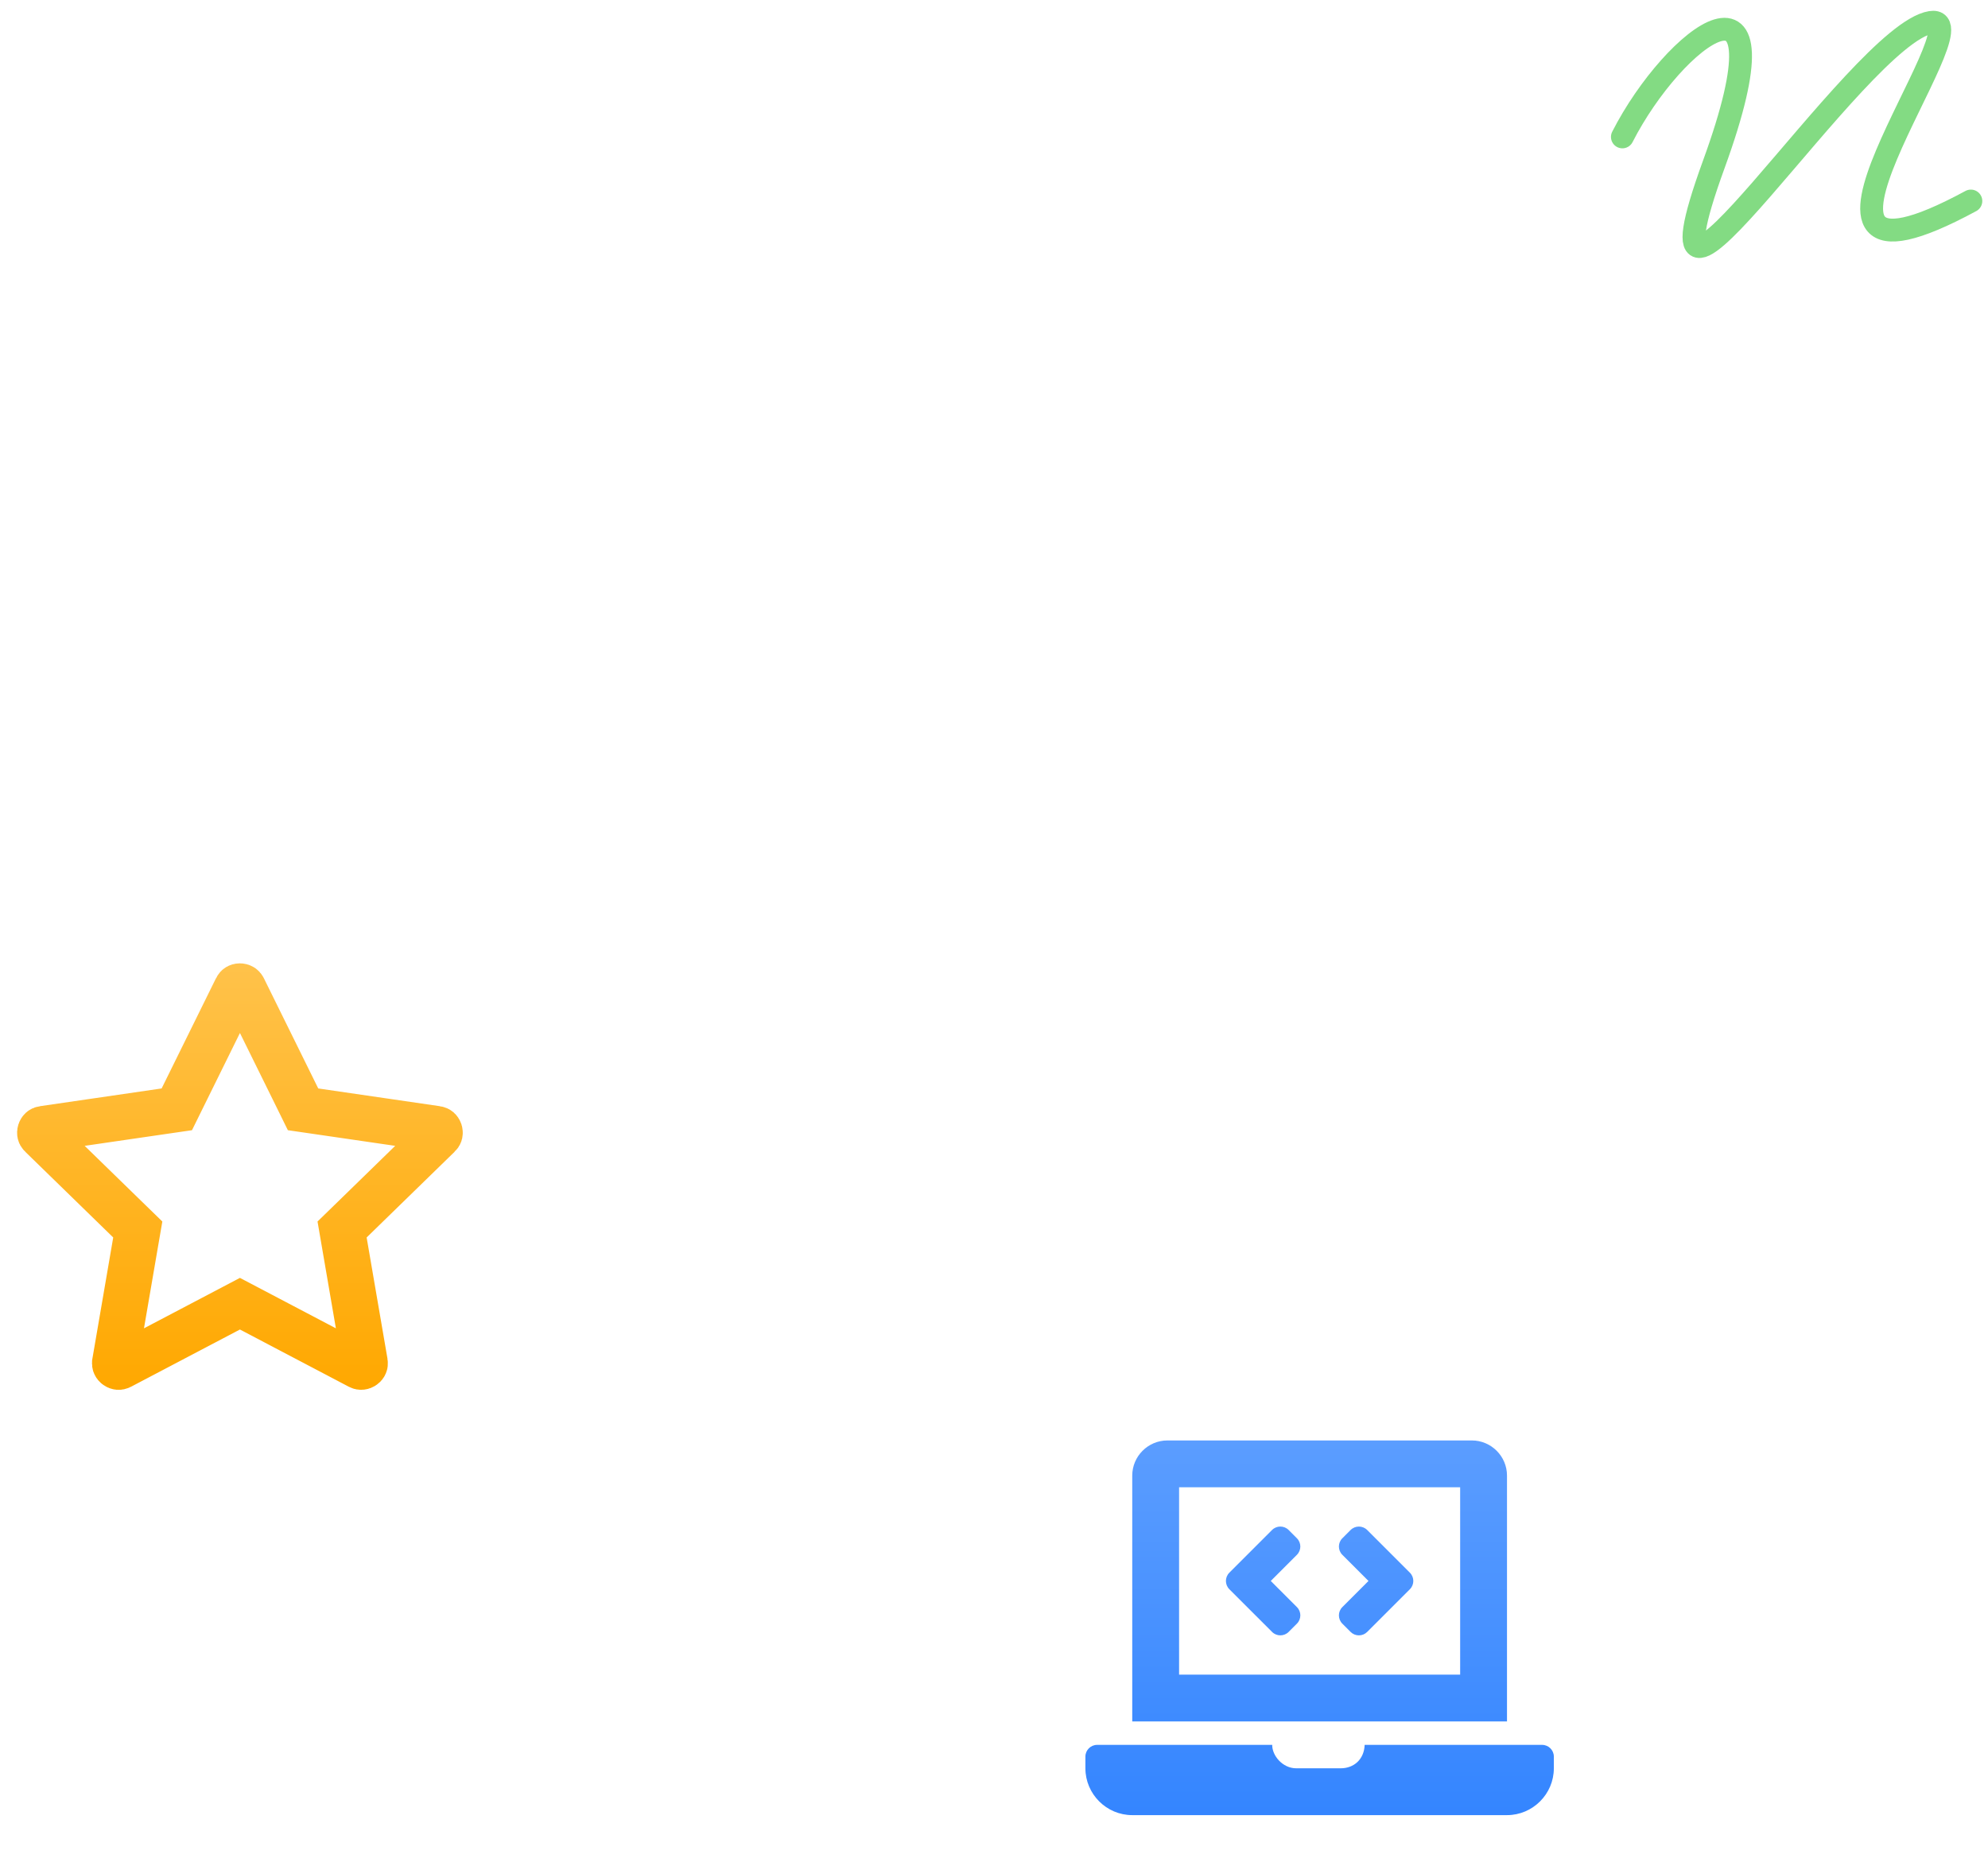 <svg width="174" height="163" viewBox="0 0 174 163" fill="none" xmlns="http://www.w3.org/2000/svg">
<path d="M14.434 97.264L15.475 97.113L15.94 96.17L20.701 86.517C20.701 86.516 20.701 86.516 20.701 86.516C20.742 86.433 20.786 86.397 20.821 86.376C20.864 86.351 20.924 86.332 20.996 86.332C21.068 86.333 21.132 86.352 21.179 86.38C21.218 86.403 21.262 86.442 21.3 86.519C21.3 86.519 21.301 86.519 21.301 86.52L26.061 96.17L26.525 97.113L27.566 97.264L38.219 98.818L38.22 98.818C38.307 98.83 38.355 98.86 38.388 98.888C38.426 98.923 38.464 98.976 38.486 99.044C38.508 99.113 38.509 99.178 38.498 99.229C38.488 99.272 38.467 99.325 38.403 99.387L38.402 99.387L30.695 106.898L29.941 107.632L30.119 108.669L31.942 119.277C31.942 119.277 31.942 119.277 31.942 119.277C31.958 119.368 31.944 119.422 31.927 119.459C31.908 119.505 31.87 119.555 31.811 119.597C31.752 119.64 31.689 119.661 31.635 119.666C31.589 119.671 31.534 119.665 31.461 119.627L31.461 119.627L21.93 114.617L21 114.128L20.07 114.617L10.539 119.627L10.533 119.63C10.461 119.668 10.407 119.673 10.363 119.669C10.311 119.664 10.249 119.644 10.19 119.601C10.131 119.559 10.093 119.508 10.073 119.461C10.056 119.423 10.042 119.368 10.058 119.278C10.058 119.277 10.058 119.277 10.058 119.277L11.88 108.669L12.059 107.632L11.305 106.898L3.598 99.387L3.597 99.387C3.533 99.325 3.512 99.272 3.502 99.229C3.491 99.178 3.491 99.113 3.514 99.044C3.536 98.976 3.574 98.923 3.612 98.888C3.645 98.86 3.693 98.83 3.78 98.818L3.781 98.818L14.434 97.264Z" stroke="url(#paint0_linear_54_3)" stroke-width="4"/>
<path d="M111.338 142.862C111.738 143.262 112.387 143.262 112.788 142.862L113.512 142.137C113.913 141.737 113.913 141.088 113.512 140.688L111.224 138.4L113.511 136.112C113.912 135.711 113.912 135.062 113.511 134.662L112.787 133.937C112.387 133.537 111.738 133.537 111.337 133.937L107.6 137.675C107.199 138.075 107.199 138.724 107.6 139.125L111.338 142.862ZM117.489 142.138L118.213 142.863C118.613 143.263 119.262 143.263 119.663 142.863L123.4 139.125C123.801 138.725 123.801 138.076 123.4 137.675L119.663 133.938C119.262 133.538 118.613 133.538 118.213 133.938L117.489 134.663C117.088 135.063 117.088 135.712 117.489 136.112L119.776 138.4L117.489 140.688C117.088 141.089 117.088 141.738 117.489 142.138ZM134.975 152.75H119.442C119.395 154.019 118.5 154.8 117.345 154.8H113.45C112.253 154.8 111.335 153.681 111.351 152.75H96.025C95.461 152.75 95 153.211 95 153.775V154.8C95 157.055 96.845 158.9 99.1 158.9H131.9C134.155 158.9 136 157.055 136 154.8V153.775C136 153.211 135.539 152.75 134.975 152.75ZM131.9 129.175C131.9 127.484 130.516 126.1 128.825 126.1H102.175C100.484 126.1 99.1 127.484 99.1 129.175V150.7H131.9V129.175ZM127.8 146.6H103.2V130.2H127.8V146.6Z" fill="url(#paint1_linear_54_3)"/>
<path d="M142 11.985C146.5 3.164 157 -4.855 150 14.391C142.249 35.7 162.607 2.986 169 1.962C174 1.159 152.5 28.424 172.5 17.598" stroke="#83DB83" stroke-width="2" stroke-linecap="round" stroke-linejoin="round"/>
<defs>
<linearGradient id="paint0_linear_54_3" x1="21" y1="84.332" x2="21" y2="121.67" gradientUnits="userSpaceOnUse">
<stop stop-color="#FFC24A"/>
<stop offset="1" stop-color="#FFA800"/>
</linearGradient>
<linearGradient id="paint1_linear_54_3" x1="115.5" y1="126.1" x2="115.5" y2="158.9" gradientUnits="userSpaceOnUse">
<stop stop-color="#5B9DFF"/>
<stop offset="1" stop-color="#3485FF"/>
</linearGradient>
</defs>
</svg>
